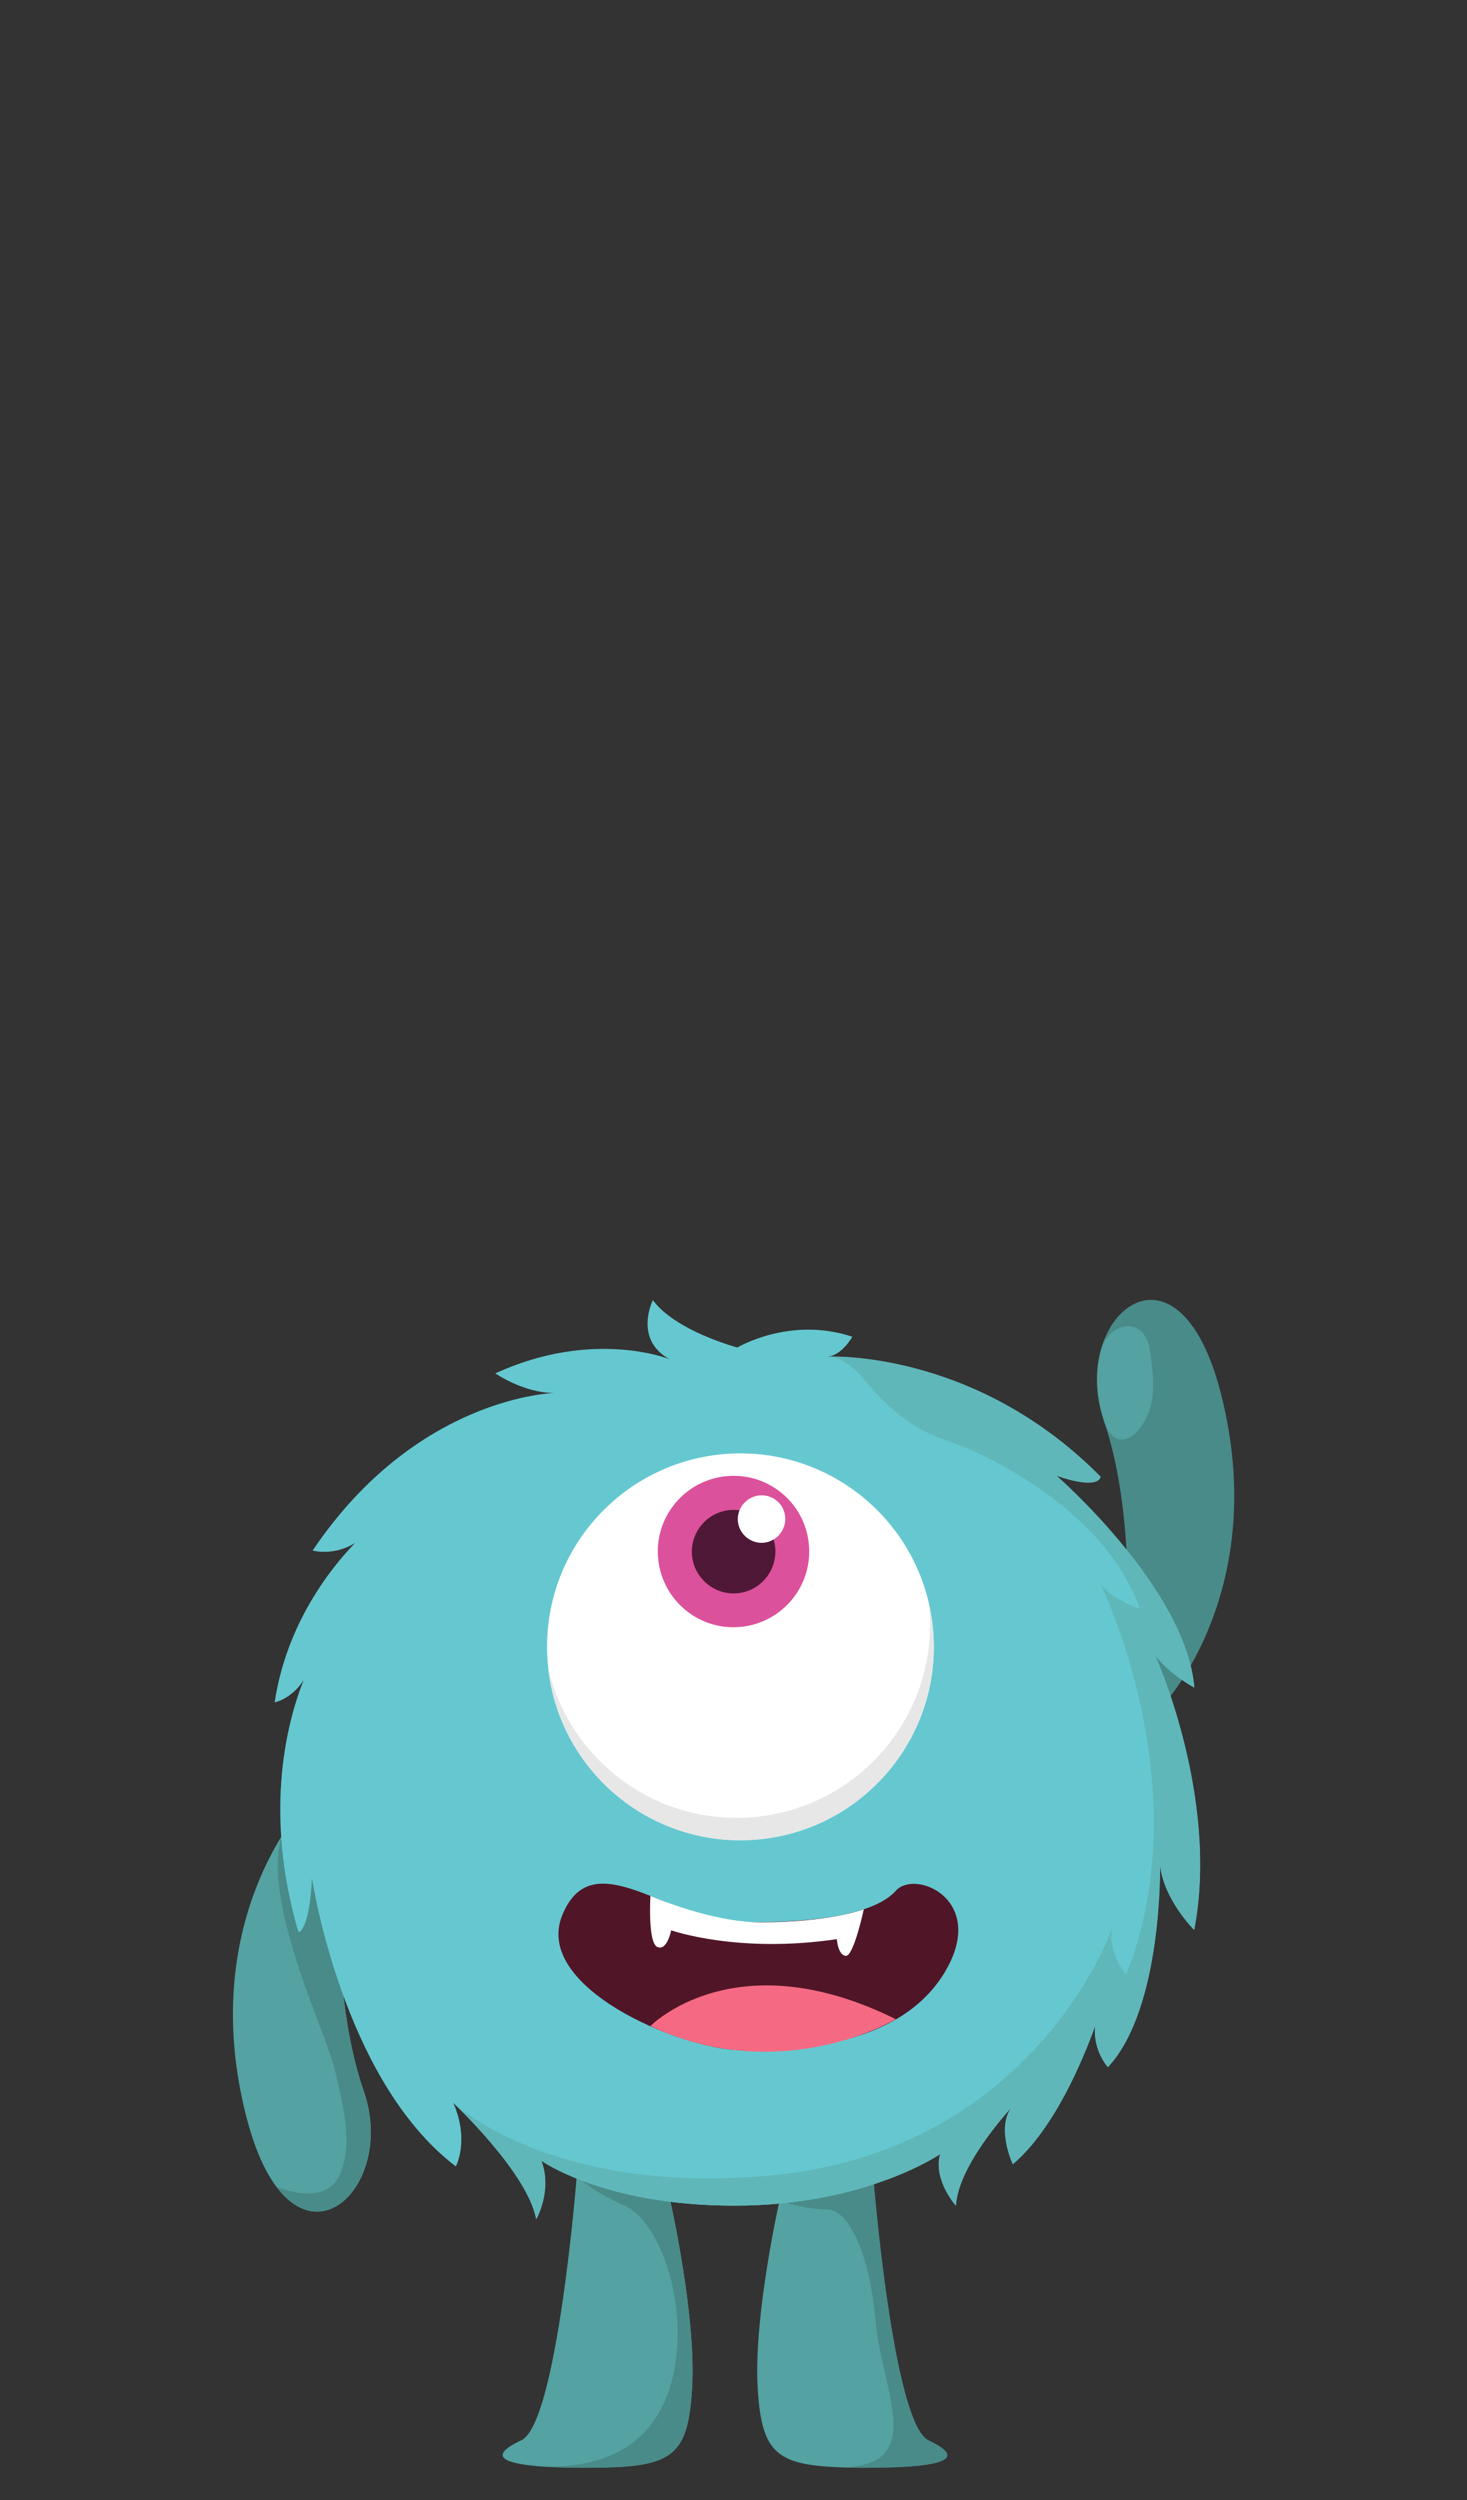 <?xml version="1.0" encoding="utf-8"?>
<!-- Generator: Adobe Illustrator 22.0.0, SVG Export Plug-In . SVG Version: 6.00 Build 0)  -->
<svg version="1.1" id="Layer_1" xmlns="http://www.w3.org/2000/svg" xmlns:xlink="http://www.w3.org/1999/xlink" x="0px" y="0px"
	 viewBox="0 0 664.9 1133.1" style="enable-background:new 0 0 664.9 1133.1;" xml:space="preserve">
<rect x="0" y="0" width="664.9" height="1133.1" fill="#333333" stroke="none"/>
<style type="text/css">
	.st0{fill:#54A2A2;}
	.st1{fill:#498B89;}
	.st2{fill:#65C8D0;}
	.st3{fill:#60B7B9;}
	.st4{fill:#501627;}
	.st5{fill:#F56A82;}
	.st6{fill:#FFFFFF;}
	.st7{fill:#E7E7E7;}
	.st8{fill:#DC519B;}
	.st9{fill:#4F1837;}
</style>
<path class="st0" d="M154.7,839.3l-18-19.7c0,0-47.7,51.9-25,139.9c20,77.7,69.3,34.7,53.2-11.7
	C148.8,901.3,154.7,839.3,154.7,839.3z"/>
<path class="st1" d="M164.9,947.7c-16.1-46.4-10.1-108.5-10.1-108.5l-27.2-6.9c-9,29.8,20.4,89.2,24.2,105.9s8.6,33.9,1.9,48
	c-6.7,14.1-28.3,4.9-28.3,4.9C147.9,1020.9,177.9,985.4,164.9,947.7z"/>
<g>
	<path class="st1" d="M509.9,752.1l17.9,19.8c0,0,48-51.6,25.7-139.8c-19.6-77.8-69.1-35.1-53.3,11.4
		C516.2,690.2,509.9,752.1,509.9,752.1z"/>
	<path class="st0" d="M500.3,643.7c-3.5-11.7-3.9-23-1.1-32.3c3.8-12.7,19.6-14.9,21.9,0.1c0.9,5.6,2.9,18.7,0.1,27
		C516.6,652.2,505,659,500.3,643.7z"/>
</g>
<path class="st0" d="M261.4,986.2c0,0-8.8,112.1-25.1,119.7c-16.2,7.6-10.5,12.4,28.7,12.4s46.8-3.8,48.7-36.3s-9.9-84.6-9.9-84.6
	L261.4,986.2z"/>
<path class="st0" d="M420.8,1106c-16.2-7.6-25.1-119.7-25.1-119.7l-42.4,11.1c0,0-11.8,52.1-9.9,84.6s9.6,36.3,48.7,36.3
	C431.3,1118.4,437.1,1113.6,420.8,1106z"/>
<path class="st1" d="M305.6,1074c-6.2,33-31.1,47.4-68.3,43c6.1,0.9,15.2,1.4,27.7,1.4c39.2,0,46.8-3.8,48.7-36.3
	c1.9-32.5-9.9-84.6-9.9-84.6l-42.4-11.2c0,0,6.9,6.8,21.7,13.3C298,1006.1,311.8,1041,305.6,1074z"/>
<path class="st1" d="M396.9,1052.3c2.9,32.1,24.8,67.4-19.1,65.8l0,0c4.2,0.2,9,0.3,14.4,0.3c39.2,0,44.9-4.8,28.7-12.4
	c-16.2-7.6-25.1-119.7-25.1-119.7l-42.5,11.1c0,0,11.7,3.9,21.4,3.9S394,1020.2,396.9,1052.3z"/>
<path class="st2" d="M523.5,750.1c7.1,9.2,17.8,14.7,17.8,14.7c-3.8-44.9-62.5-96-62.5-96c19.7,6.8,20,0.5,20,0.5
	c-57.3-58-124-54.4-124-54.4c6.8-0.5,11.5-9.1,11.5-9.1c-28.4-9.4-52.1,4.9-52.1,4.9s-28.1-7.5-38.3-21.5c0,0-8.9,17.8,7.6,26.8
	c0,0-34.4-14-79,6.4c0,0,12.7,8.9,26.8,8.9c0,0-62.4,1.3-109.6,71.4c0,0,9.6,2.7,19.3-3.5c-11.3,11.7-31.2,36.8-36.5,72.3
	c0,0,7.5-1.4,13.1-10c-6.8,17-18.7,58.6-2.3,114.2c0,0,4.9-0.4,6.1-24.6c0,0,13.6,91.5,65.2,130.7c0,0,6.3-11.5-1.1-28.7
	c0,0,33.6,31.5,37.5,52.6c0,0,7.4-12.9,2.3-26.5c0,0,28.3,20.4,87.6,20.4s93.2-23.4,93.2-23.4c-3.3,11.7,7.1,23.4,7.1,23.4
	c1-19.4,27-46.5,27-46.5c-9.9,9-1.2,27.7-1.2,27.7c18.6-15.8,31.6-46.8,37.4-62.9c-1.3,11.2,5.7,18.9,5.7,18.9
	c24.9-26.8,23.6-91.9,23.6-91.9c1.7,16.1,15.5,29.7,15.5,29.7C552.7,814.5,523.5,750.1,523.5,750.1z"/>
<path class="st3" d="M205.6,953.1c0,0,33.6,31.5,37.5,52.6c0,0,7.4-12.9,2.3-26.5c0,0,28.3,20.4,87.6,20.4s93.2-23.4,93.2-23.4
	c-3.3,11.7,7.1,23.4,7.1,23.4c1-19.4,27-46.5,27-46.5c-9.9,9-1.2,27.7-1.2,27.7c18.6-15.8,31.6-46.8,37.4-62.9
	c-1.3,11.2,5.7,18.9,5.7,18.9c24.9-26.8,23.6-91.9,23.6-91.9c1.7,16.1,15.5,29.7,15.5,29.7c11.5-60.2-17.8-124.6-17.8-124.6
	c7.1,9.2,17.8,14.7,17.8,14.7c-3.8-44.9-62.5-96-62.5-96c19.7,6.8,20,0.5,20,0.5c-57.3-58-124-54.4-124-54.4s6.9-0.8,15.3,8.7
	c8.4,9.4,18.5,22.6,39.3,29.5s72.2,33.2,87.2,76c0,0-12.2-3.7-17.9-11.2c0,0,45.5,91.6,11.8,177c0,0-8.2-8.7-6.6-20.6
	c0,0-35.2,101.6-156.7,111.9C249.4,994.6,205.6,953.1,205.6,953.1z"/>
<g>
	<path class="st4" d="M335.6,871.1c36.6,0.5,61.5-4.2,70.4-14.2s41.8,4.2,22.2,36.9c-19.6,32.7-65.2,35.8-92.6,35.3
		c-27.4-0.4-94.3-28.6-80.7-61.3C268.7,834.4,302.9,870.6,335.6,871.1z"/>
	<path class="st5" d="M294.8,918.2c0,0,38.3-39.3,111.2-3.1C406,915.1,354.3,946.1,294.8,918.2z"/>
	<path class="st6" d="M294.8,859.2c0,0-1.3,21.4,3.2,23.2c4.4,1.8,6.2-7.6,6.2-7.6s30.2,10.7,75.1,4c0,0,0.4,7.1,4,7.6
		c3.6,0.4,8.2-21.1,8.2-21.1s-15.5,5.9-47,5.9C321.9,871.1,294.8,859.2,294.8,859.2z"/>
</g>
<g>
	<path class="st6" d="M423.1,741.3c2.8,48.3-34.2,89.7-82.5,92.5s-89.7-34.2-92.5-82.5s34.2-89.7,82.5-92.5
		C378.9,656.1,420.3,693,423.1,741.3z"/>
	<path class="st7" d="M423.1,741.3c-0.3-4.9-1-9.6-2-14.2c0.1,1.3,0.3,2.7,0.3,4.1c2.8,48.3-34.2,89.7-82.5,92.5
		c-43.4,2.5-81.3-27.1-90.5-68.2c4.8,46.3,45.2,81.1,92.2,78.4C388.9,831.1,425.8,789.7,423.1,741.3z"/>
	<path class="st8" d="M366.7,701.2c1.1,18.9-13.4,35.1-32.3,36.2c-18.9,1.1-35.1-13.4-36.2-32.3s13.4-35.1,32.3-36.2
		C349.5,667.8,365.7,682.3,366.7,701.2z"/>
	<path class="st9" d="M351.4,702.1c0.6,10.4-7.4,19.4-17.8,20s-19.4-7.4-20-17.8c-0.6-10.4,7.4-19.4,17.8-20
		C341.9,683.7,350.8,691.6,351.4,702.1z"/>
	<path class="st6" d="M355.9,687.8c0.3,5.9-4.2,11-10.1,11.4c-5.9,0.3-11-4.2-11.4-10.1c-0.3-5.9,4.2-11,10.1-11.4
		C350.5,677.3,355.6,681.8,355.9,687.8z"/>
</g>
</svg>
